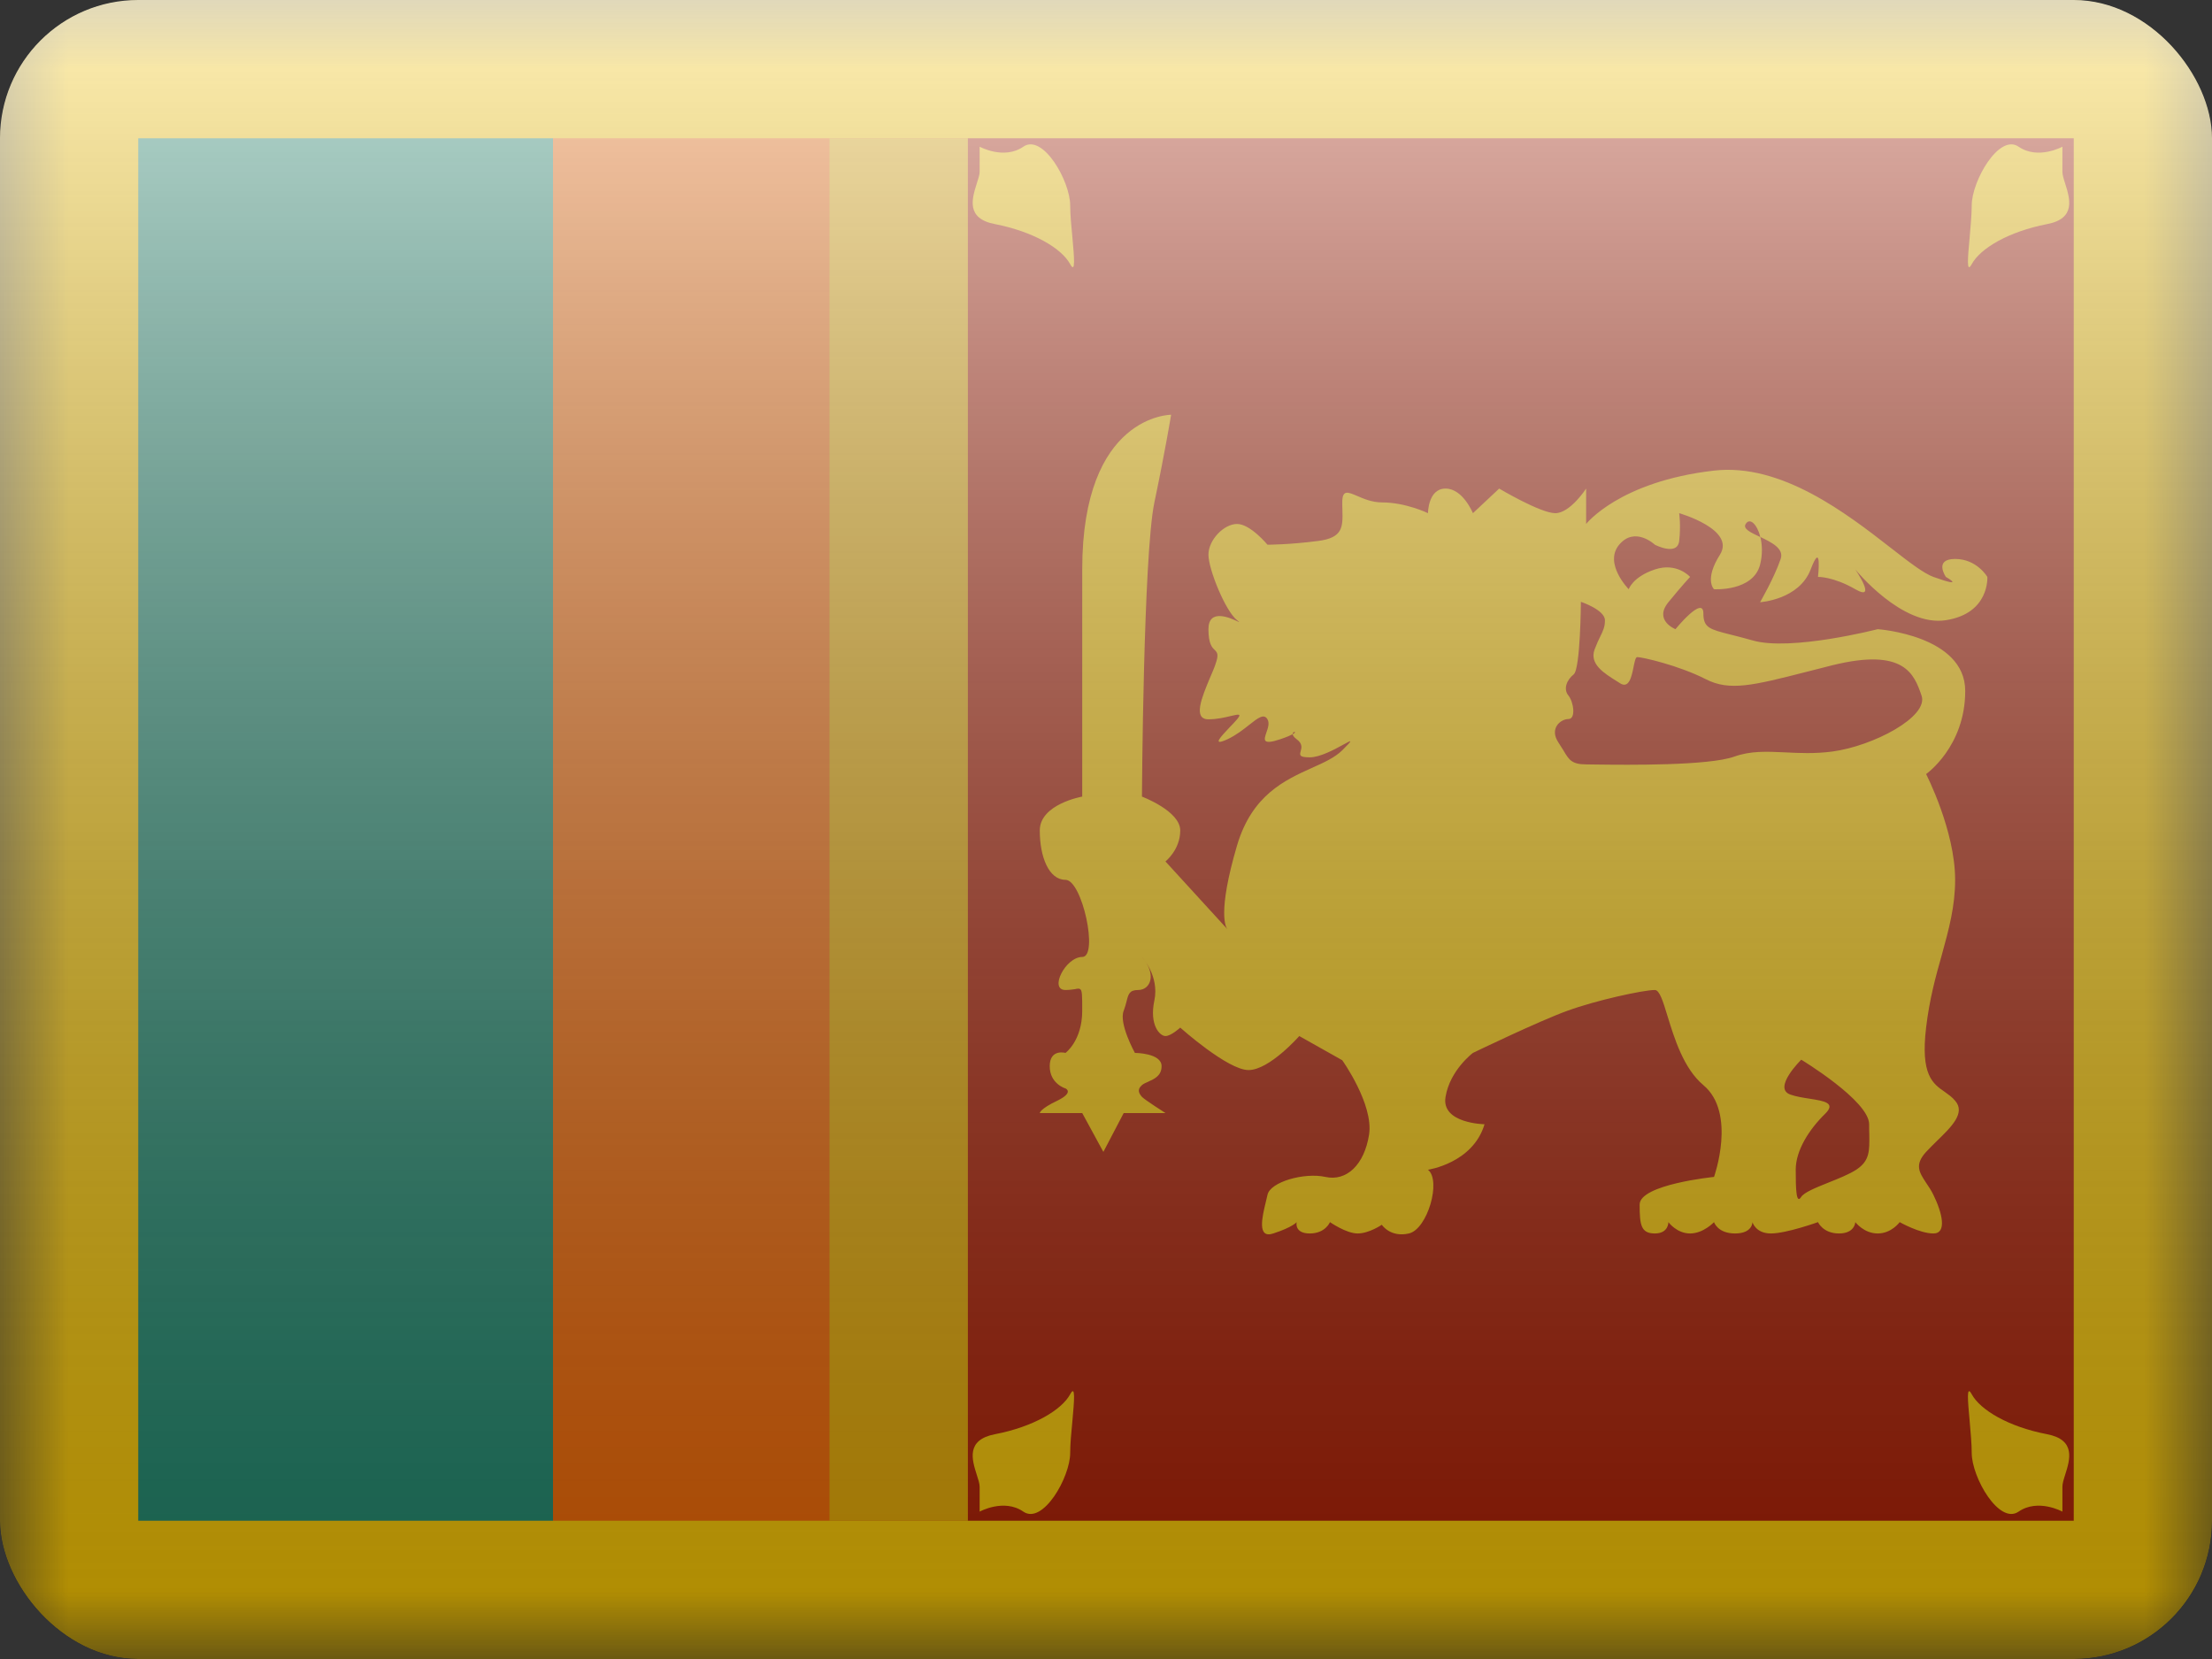 <svg width="16" height="12" viewBox="0 0 16 12" fill="none" xmlns="http://www.w3.org/2000/svg">
<rect x="0" y="0" width="16" height="12" fill="#333333" stroke="none"/>
<g clip-path="url(#clip0_14655_23448)">
<mask id="mask0_14655_23448" style="mask-type:alpha" maskUnits="userSpaceOnUse" x="0" y="0" width="16" height="12">
<rect width="16" height="12" fill="white"/>
</mask>
<g mask="url(#mask0_14655_23448)">
<path fill-rule="evenodd" clip-rule="evenodd" d="M0 0H16V12H0V0Z" fill="#FECA00"/>
<rect x="1" y="1" width="3" height="10" fill="#1F8A6E"/>
<rect x="4" y="1" width="3" height="10" fill="#F56800"/>
<rect x="7" y="1" width="8" height="10" fill="#B01D00"/>
<path fill-rule="evenodd" clip-rule="evenodd" d="M8.471 3C8.471 3 7.828 2.998 7.828 4.119V5.762C7.828 5.762 7.521 5.816 7.521 6.007C7.521 6.197 7.586 6.364 7.707 6.364C7.828 6.364 7.948 6.922 7.828 6.922C7.707 6.922 7.586 7.161 7.707 7.161C7.736 7.161 7.758 7.157 7.775 7.155C7.792 7.151 7.804 7.149 7.812 7.154C7.828 7.163 7.828 7.2 7.828 7.311C7.828 7.528 7.707 7.616 7.707 7.616C7.707 7.616 7.593 7.584 7.593 7.712C7.593 7.84 7.707 7.873 7.707 7.873C7.707 7.873 7.772 7.901 7.647 7.962C7.521 8.022 7.521 8.051 7.521 8.051H7.828L7.981 8.332L8.128 8.051H8.43C8.43 8.051 8.278 7.954 8.26 7.934C8.242 7.913 8.22 7.883 8.26 7.849C8.271 7.839 8.288 7.832 8.306 7.824C8.35 7.804 8.402 7.781 8.402 7.712C8.402 7.616 8.209 7.616 8.209 7.616C8.209 7.616 8.091 7.403 8.128 7.311C8.138 7.285 8.144 7.261 8.149 7.242C8.162 7.191 8.169 7.161 8.233 7.161C8.32 7.161 8.371 7.05 8.26 6.922C8.26 6.922 8.387 7.059 8.35 7.236C8.312 7.414 8.389 7.494 8.43 7.494C8.471 7.494 8.537 7.433 8.537 7.433C8.537 7.433 8.88 7.74 9.031 7.74C9.182 7.74 9.398 7.494 9.398 7.494L9.709 7.669C9.709 7.669 9.936 7.987 9.903 8.206C9.869 8.425 9.74 8.547 9.587 8.513C9.435 8.479 9.187 8.549 9.168 8.643C9.165 8.658 9.161 8.675 9.156 8.694L9.156 8.694C9.13 8.801 9.091 8.962 9.21 8.922C9.351 8.876 9.379 8.84 9.379 8.84C9.379 8.84 9.36 8.922 9.474 8.922C9.587 8.922 9.62 8.84 9.62 8.84C9.62 8.84 9.738 8.922 9.82 8.922C9.903 8.922 9.995 8.859 9.995 8.859C9.995 8.859 10.056 8.953 10.191 8.922C10.325 8.891 10.427 8.54 10.329 8.461C10.329 8.461 10.654 8.414 10.738 8.132C10.738 8.132 10.423 8.127 10.456 7.934C10.488 7.74 10.654 7.616 10.654 7.616C10.654 7.616 11.132 7.385 11.338 7.311C11.543 7.236 11.885 7.161 11.97 7.161C12.004 7.161 12.029 7.242 12.062 7.351C12.111 7.51 12.178 7.729 12.321 7.849C12.563 8.051 12.398 8.513 12.398 8.513C12.398 8.513 11.86 8.567 11.86 8.713C11.86 8.859 11.869 8.922 11.97 8.922C12.07 8.922 12.068 8.84 12.068 8.84C12.068 8.84 12.128 8.922 12.225 8.922C12.321 8.922 12.398 8.84 12.398 8.84C12.398 8.84 12.424 8.922 12.55 8.922C12.677 8.922 12.676 8.84 12.676 8.84C12.676 8.84 12.698 8.922 12.81 8.922C12.921 8.922 13.15 8.84 13.15 8.84C13.15 8.84 13.186 8.922 13.302 8.922C13.417 8.922 13.42 8.84 13.42 8.84C13.42 8.84 13.482 8.922 13.582 8.922C13.682 8.922 13.741 8.84 13.741 8.84C13.741 8.84 13.885 8.922 13.985 8.922C14.084 8.922 14.049 8.773 13.985 8.643C13.969 8.61 13.95 8.582 13.933 8.557C13.883 8.481 13.846 8.426 13.932 8.332C13.956 8.306 13.984 8.279 14.011 8.252L14.011 8.252C14.115 8.151 14.219 8.05 14.142 7.962C14.12 7.935 14.093 7.917 14.067 7.898C13.98 7.838 13.891 7.776 13.932 7.433C13.956 7.228 14.002 7.061 14.046 6.906L14.046 6.906L14.046 6.906C14.096 6.723 14.142 6.557 14.142 6.364C14.142 6.007 13.932 5.599 13.932 5.599C13.932 5.599 14.215 5.401 14.215 4.998C14.215 4.595 13.582 4.551 13.582 4.551C13.582 4.551 12.953 4.713 12.676 4.632C12.613 4.614 12.56 4.601 12.517 4.59C12.367 4.552 12.321 4.541 12.321 4.437C12.321 4.303 12.119 4.551 12.119 4.551C12.119 4.551 11.96 4.488 12.068 4.356C12.176 4.224 12.225 4.173 12.225 4.173C12.225 4.173 12.13 4.065 11.97 4.119C11.809 4.173 11.781 4.262 11.781 4.262C11.781 4.262 11.598 4.076 11.712 3.94C11.826 3.804 11.97 3.94 11.97 3.94C11.97 3.94 12.133 4.025 12.146 3.913C12.159 3.801 12.146 3.712 12.146 3.712C12.146 3.712 12.556 3.829 12.441 4.012C12.325 4.195 12.398 4.262 12.398 4.262C12.398 4.262 12.68 4.28 12.731 4.085C12.75 4.012 12.747 3.94 12.733 3.884C12.814 3.923 12.906 3.968 12.88 4.043C12.833 4.181 12.731 4.356 12.731 4.356C12.731 4.356 13.013 4.339 13.097 4.119C13.181 3.898 13.15 4.173 13.15 4.173C13.15 4.173 13.258 4.169 13.42 4.262C13.582 4.356 13.42 4.119 13.42 4.119C13.42 4.119 13.757 4.536 14.075 4.486C14.393 4.437 14.375 4.173 14.375 4.173C14.375 4.173 14.3 4.043 14.142 4.043C13.985 4.043 14.075 4.173 14.075 4.173C14.075 4.173 14.228 4.26 13.985 4.173C13.914 4.147 13.809 4.066 13.678 3.964C13.358 3.715 12.885 3.348 12.398 3.404C11.712 3.483 11.473 3.79 11.473 3.79V3.534C11.473 3.534 11.357 3.712 11.25 3.712C11.143 3.712 10.844 3.534 10.844 3.534L10.654 3.712C10.654 3.712 10.582 3.534 10.456 3.534C10.329 3.534 10.329 3.712 10.329 3.712C10.329 3.712 10.17 3.634 9.995 3.634C9.924 3.634 9.863 3.607 9.816 3.587C9.748 3.558 9.709 3.541 9.709 3.634C9.709 3.652 9.709 3.67 9.71 3.687C9.713 3.812 9.715 3.89 9.533 3.913C9.327 3.94 9.168 3.94 9.168 3.94C9.168 3.94 9.044 3.79 8.948 3.79C8.852 3.79 8.741 3.906 8.741 4.012C8.741 4.119 8.865 4.422 8.948 4.486C8.97 4.503 8.966 4.502 8.948 4.493C8.899 4.47 8.741 4.398 8.741 4.551C8.741 4.657 8.767 4.683 8.787 4.702C8.805 4.721 8.817 4.733 8.792 4.804C8.782 4.834 8.767 4.868 8.752 4.903C8.694 5.042 8.626 5.203 8.741 5.203C8.803 5.203 8.862 5.189 8.903 5.179C8.959 5.166 8.984 5.16 8.948 5.203C8.934 5.219 8.915 5.24 8.895 5.26C8.829 5.33 8.761 5.401 8.879 5.347C8.941 5.318 8.993 5.277 9.036 5.243C9.099 5.193 9.143 5.159 9.168 5.203C9.184 5.23 9.171 5.268 9.16 5.299C9.142 5.352 9.129 5.391 9.261 5.347C9.308 5.331 9.335 5.319 9.35 5.311C9.351 5.319 9.358 5.331 9.379 5.347C9.423 5.379 9.415 5.41 9.408 5.434C9.401 5.461 9.396 5.478 9.474 5.478C9.548 5.478 9.653 5.421 9.715 5.387C9.775 5.354 9.795 5.342 9.709 5.427C9.655 5.48 9.576 5.516 9.488 5.555C9.294 5.643 9.056 5.75 8.948 6.115C8.803 6.608 8.868 6.709 8.878 6.721L8.43 6.231C8.43 6.231 8.537 6.147 8.537 6.007C8.537 5.866 8.26 5.762 8.26 5.762C8.26 5.762 8.27 4.015 8.35 3.634C8.43 3.252 8.471 3 8.471 3ZM9.364 5.294C9.359 5.294 9.349 5.3 9.35 5.311C9.37 5.3 9.369 5.294 9.364 5.294ZM12.733 3.884L12.727 3.882C12.661 3.851 12.605 3.824 12.627 3.79C12.657 3.741 12.71 3.792 12.733 3.884ZM13.029 7.665C13.029 7.665 12.817 7.873 12.952 7.918C12.992 7.932 13.042 7.94 13.088 7.947L13.088 7.947C13.195 7.964 13.282 7.977 13.202 8.056C13.086 8.169 12.989 8.321 12.989 8.46C12.989 8.599 12.992 8.716 13.029 8.657C13.05 8.625 13.133 8.591 13.223 8.555C13.298 8.525 13.376 8.494 13.428 8.46C13.524 8.396 13.523 8.327 13.521 8.202C13.52 8.18 13.52 8.157 13.52 8.132C13.52 7.962 13.029 7.665 13.029 7.665ZM11.383 4.878C11.432 4.838 11.435 4.353 11.435 4.353C11.435 4.353 11.609 4.411 11.609 4.487C11.609 4.534 11.596 4.561 11.576 4.602C11.564 4.626 11.55 4.656 11.534 4.698C11.496 4.803 11.6 4.868 11.696 4.928C11.703 4.933 11.711 4.938 11.718 4.942C11.783 4.984 11.802 4.894 11.816 4.824C11.824 4.785 11.83 4.753 11.843 4.753C11.878 4.753 12.141 4.812 12.339 4.913C12.511 5.001 12.681 4.958 13.069 4.859C13.126 4.845 13.187 4.829 13.254 4.812C13.777 4.683 13.846 4.878 13.899 5.031C13.953 5.185 13.547 5.397 13.254 5.436C13.125 5.453 13.013 5.447 12.911 5.442C12.78 5.436 12.663 5.43 12.544 5.473C12.358 5.539 11.774 5.533 11.546 5.53C11.514 5.53 11.49 5.529 11.474 5.529C11.369 5.529 11.349 5.496 11.31 5.43C11.3 5.413 11.288 5.394 11.274 5.373C11.203 5.269 11.289 5.201 11.345 5.201C11.4 5.201 11.383 5.078 11.345 5.031C11.306 4.984 11.333 4.917 11.383 4.878Z" fill="#FECA00"/>
<rect x="6" y="1" width="1" height="10" fill="#E8AA00"/>
<path fill-rule="evenodd" clip-rule="evenodd" d="M7.086 1.061V1.242C7.086 1.264 7.076 1.294 7.065 1.328C7.031 1.436 6.985 1.581 7.197 1.621C7.474 1.675 7.679 1.796 7.741 1.911C7.781 1.984 7.77 1.862 7.757 1.718V1.718C7.749 1.637 7.741 1.55 7.741 1.486C7.741 1.309 7.543 0.964 7.402 1.061C7.262 1.158 7.086 1.061 7.086 1.061ZM7.086 10.754V10.934C7.086 10.934 7.262 10.837 7.402 10.934C7.543 11.031 7.741 10.686 7.741 10.509C7.741 10.446 7.749 10.358 7.757 10.278C7.77 10.134 7.781 10.011 7.741 10.085C7.679 10.199 7.474 10.321 7.197 10.374C6.985 10.415 7.031 10.559 7.065 10.667C7.076 10.701 7.086 10.731 7.086 10.754ZM14.918 10.754V10.934C14.918 10.934 14.742 10.837 14.601 10.934C14.46 11.031 14.262 10.686 14.262 10.509C14.262 10.446 14.254 10.358 14.247 10.278L14.247 10.278C14.234 10.134 14.222 10.011 14.262 10.085C14.324 10.199 14.529 10.321 14.807 10.374C15.018 10.415 14.972 10.559 14.938 10.667C14.927 10.701 14.918 10.731 14.918 10.754ZM14.918 1.242V1.061C14.918 1.061 14.742 1.158 14.601 1.061C14.46 0.964 14.262 1.309 14.262 1.486C14.262 1.55 14.254 1.637 14.247 1.718C14.234 1.862 14.222 1.984 14.262 1.911C14.324 1.796 14.529 1.675 14.807 1.621C15.018 1.581 14.972 1.436 14.938 1.328C14.927 1.294 14.918 1.264 14.918 1.242Z" fill="#FECA00"/>
</g>
<rect width="16" height="12" fill="url(#paint0_linear_14655_23448)" style="mix-blend-mode:overlay"/>
</g>
<defs>
<linearGradient id="paint0_linear_14655_23448" x1="8" y1="0" x2="8" y2="12" gradientUnits="userSpaceOnUse">
<stop stop-color="white" stop-opacity="0.7"/>
<stop offset="1" stop-opacity="0.3"/>
</linearGradient>
<clipPath id="clip0_14655_23448">
<rect width="16" height="12" rx="1" fill="white"/>
</clipPath>
</defs>
</svg>
